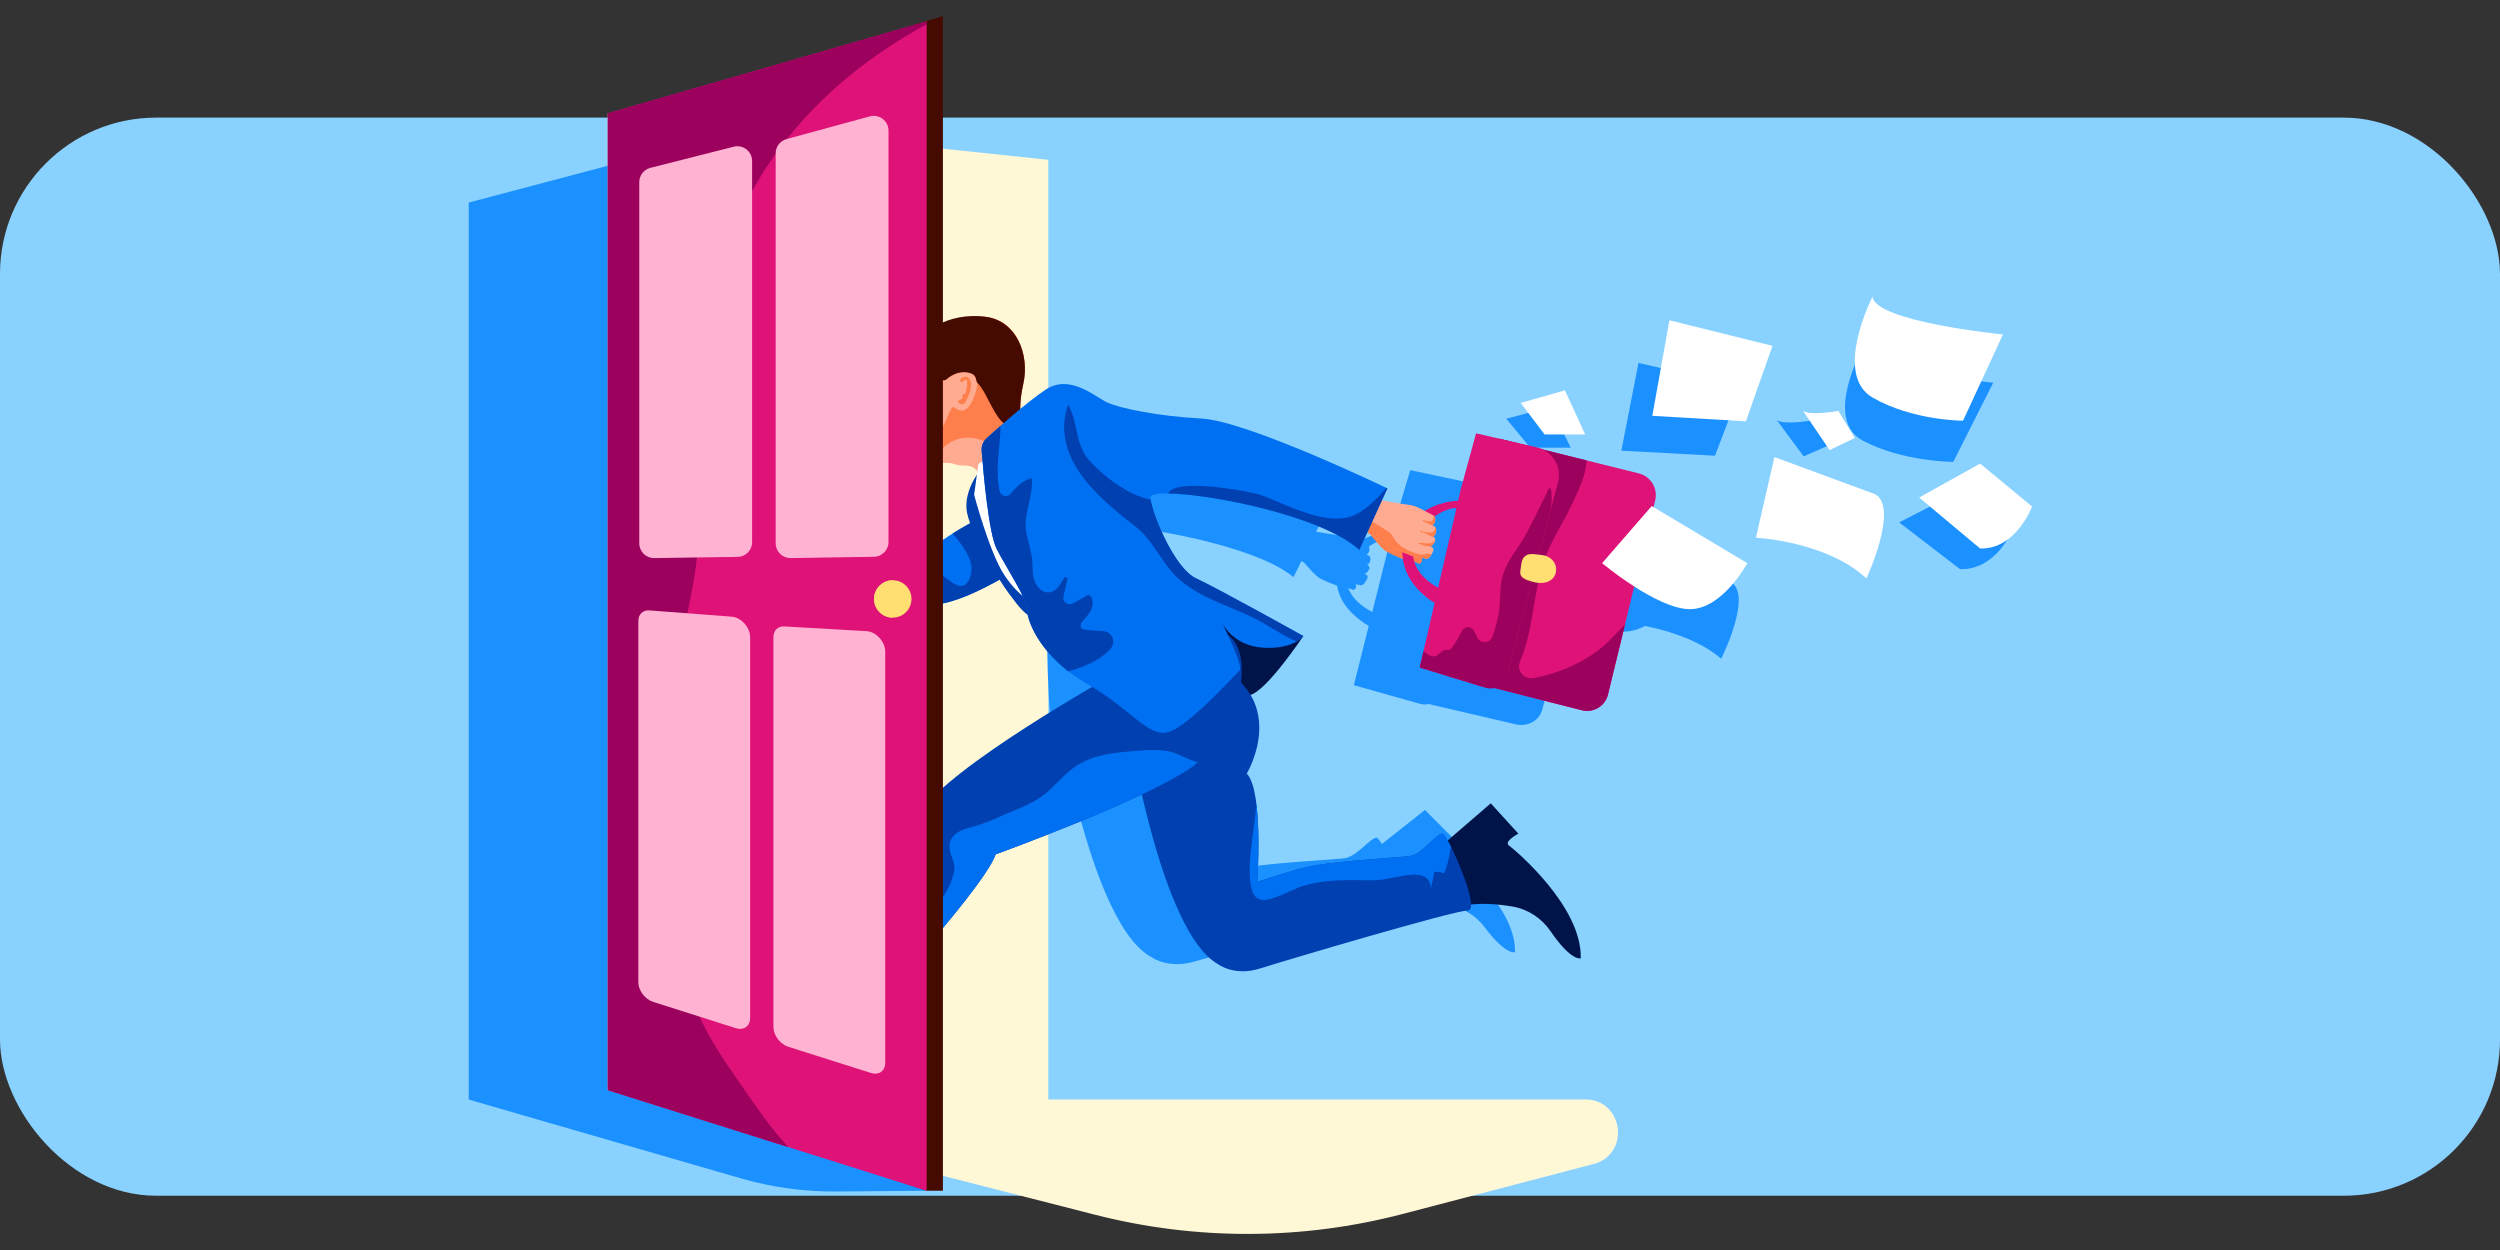 <svg width="128" height="64" viewBox="0 0 128 64" fill="none" xmlns="http://www.w3.org/2000/svg">
<rect x="0" y="0" width="128" height="64" fill="#333333" stroke="none"/>
<rect y="6.022" width="128" height="55.2" rx="8" fill="#89D1FF"/>
<path d="M42.648 19.64C42.729 17.163 42.858 14.69 43.034 12.218L41.16 12.036V5.8L39.268 6.329L24 10.372V56.298L37.922 60.329C39.518 60.791 41.173 61.019 42.835 61.005L47.447 60.966C47.447 60.966 40.274 57.798 40.257 57.292C40.241 56.815 40.309 56.336 40.482 55.889C40.667 55.413 40.966 54.991 41.33 54.635C41.788 54.188 42.344 53.844 42.899 53.531C43.482 53.201 44.092 52.917 44.719 52.677C45.316 52.449 45.931 52.261 46.553 52.111V51.332C45.825 50.165 45.266 48.877 44.786 47.626C43.843 45.165 43.075 42.599 42.738 39.982C42.312 36.682 42.421 33.345 42.49 30.028C42.503 29.411 42.512 28.795 42.52 28.179C42.538 26.485 42.547 24.793 42.573 23.1C42.588 21.947 42.609 20.794 42.647 19.64L42.648 19.64Z" fill="#1B90FF"/>
<path d="M95.377 22.56C97.423 23.648 100.008 23.648 100.008 23.648L102.054 19.593C102.054 19.593 95.484 18.999 95.376 17.812C95.376 17.812 93.33 21.472 95.376 22.56H95.377Z" fill="#1B90FF"/>
<path d="M89.166 19.785L83.89 18.582L83.014 23.074L87.807 23.332L89.166 19.785Z" fill="#1B90FF"/>
<path d="M88.567 29.764L83.413 28.019L82.466 31.809C82.466 31.809 86.072 31.976 88.125 33.725C88.125 33.725 89.806 30.394 88.567 29.764H88.567Z" fill="#1B90FF"/>
<path d="M80.424 22.921L79.385 20.844L77.123 21.437L78.346 22.921H80.424Z" fill="#1B90FF"/>
<path d="M93.638 22.797L92.794 21.52C92.794 21.52 91.404 21.771 90.981 21.52L92.346 23.367L93.637 22.797L93.638 22.797Z" fill="#1B90FF"/>
<path d="M100.357 25.148L97.236 26.746L100.357 29.142C102.198 29.189 103.017 27.169 103.017 27.169L100.357 25.149V25.148Z" fill="#1B90FF"/>
<path d="M31.118 5.8L53.671 8.183V56.291H81.159C83.131 56.291 83.493 59.1 81.585 59.599L71.826 62.153C66.665 63.503 61.245 63.518 56.076 62.197L31.119 55.816V5.8H31.118Z" fill="#FFF8D6"/>
<path d="M81.291 27.54L81.375 27.225C81.525 26.662 81.151 26.094 80.538 25.955L75.636 24.835C75.539 24.792 75.436 24.757 75.325 24.733L73.399 24.325L72.205 24.071L71.417 26.724L71.288 27.239C71.088 27.247 70.285 27.303 69.581 27.72C69.394 27.63 69.215 27.535 69.009 27.48C68.826 27.432 68.638 27.418 68.45 27.395C68.067 27.333 67.702 27.274 67.384 27.223L67.664 26.66C67.664 26.66 67.648 26.653 67.62 26.641L67.617 26.64C67.614 26.639 67.613 26.638 67.611 26.637C66.959 26.351 60.407 23.494 58.157 23.379C56.579 23.298 55.228 23.105 54.318 22.906C54.23 23.619 54.145 24.333 54.065 25.047C53.872 26.802 53.717 28.561 53.645 30.324C53.573 32.116 53.609 33.904 53.702 35.693C53.727 36.187 53.758 36.681 53.789 37.174C53.846 38.027 53.902 38.88 53.935 39.734C53.955 40.207 53.969 40.68 53.973 41.155C53.974 41.276 53.978 41.397 53.985 41.517C54.363 41.362 54.736 41.206 55.092 41.051C55.789 43.843 57.12 48.058 58.984 49.024C58.984 49.024 59.818 49.623 61.166 49.227C62.513 48.831 71.083 46.505 71.784 46.505C71.904 46.505 71.953 46.399 71.95 46.224C72.657 46.154 73.425 46.221 74.059 46.318C74.859 46.441 75.563 46.867 76.021 47.481C77.092 48.917 77.565 48.755 77.565 48.755C77.646 46.306 74.171 43.635 73.888 43.45C73.606 43.264 74.373 42.893 74.373 42.893L72.959 41.468L70.753 43.214C70.667 43.073 70.593 42.971 70.541 42.924L70.54 42.923C70.534 42.918 70.529 42.913 70.523 42.909L70.521 42.908C70.516 42.904 70.511 42.901 70.507 42.899L70.505 42.898C70.5 42.896 70.496 42.894 70.491 42.893C70.483 42.891 70.474 42.891 70.464 42.891C70.314 42.898 70.049 43.152 69.748 43.409C69.692 43.457 69.634 43.506 69.576 43.552C69.384 43.706 69.185 43.842 68.996 43.906C68.955 43.92 68.914 43.931 68.874 43.937C68.747 43.957 68.474 43.98 68.112 44.006C68.1 44.007 68.088 44.008 68.076 44.009C67.901 44.022 67.707 44.035 67.5 44.05C67.451 44.054 67.402 44.057 67.352 44.061C67.272 44.067 67.189 44.073 67.106 44.079C67.052 44.083 66.998 44.086 66.943 44.091C66.896 44.095 66.848 44.098 66.8 44.101C66.667 44.111 66.532 44.122 66.396 44.132C66.355 44.135 66.313 44.139 66.271 44.142C66.204 44.147 66.137 44.152 66.069 44.158C65.918 44.171 65.766 44.184 65.615 44.197C65.501 44.208 65.388 44.218 65.277 44.229C65.212 44.235 65.148 44.242 65.084 44.248C64.889 44.268 64.699 44.289 64.517 44.311C64.505 44.313 64.493 44.314 64.481 44.316C64.424 44.322 64.368 44.33 64.313 44.337C64.305 44.337 64.297 44.339 64.288 44.34C63.873 44.394 63.51 44.456 63.244 44.526C63.089 44.567 62.939 44.607 62.795 44.645C62.665 44.681 62.54 44.715 62.42 44.748C62.335 44.772 62.253 44.794 62.173 44.817C62.147 44.824 62.121 44.832 62.095 44.839C62.065 44.847 62.035 44.856 62.006 44.864C61.384 45.042 61.005 45.161 61.005 45.161V45.158C61.005 45.158 61.005 45.155 61.005 45.151C61.005 45.149 61.005 45.147 61.005 45.144C61.005 45.141 61.005 45.138 61.005 45.135C61.03 44.775 61.286 40.827 60.464 40.072C60.464 40.072 61.766 38.079 60.659 36.371C61.536 36.118 63.358 33.604 63.358 33.604C63.358 33.604 63.012 33.427 62.49 33.162C62.432 33.133 62.372 33.102 62.31 33.07C62.279 33.055 62.247 33.039 62.215 33.022C62.151 32.99 62.086 32.956 62.018 32.923C61.984 32.906 61.95 32.888 61.916 32.871C60.538 32.173 58.567 31.188 57.864 30.892C57.861 30.89 57.858 30.888 57.854 30.887C57.823 30.874 57.792 30.859 57.761 30.842C57.748 30.835 57.736 30.827 57.723 30.82C57.701 30.807 57.679 30.795 57.658 30.781C57.643 30.772 57.629 30.761 57.615 30.751C57.595 30.736 57.575 30.723 57.554 30.708C57.539 30.697 57.524 30.685 57.509 30.673C57.49 30.658 57.47 30.642 57.451 30.626C57.436 30.614 57.42 30.599 57.405 30.586C57.386 30.569 57.367 30.552 57.348 30.534C57.333 30.52 57.318 30.505 57.303 30.49C57.285 30.471 57.266 30.453 57.247 30.434C57.232 30.418 57.217 30.402 57.202 30.386C57.183 30.366 57.165 30.346 57.147 30.325C57.132 30.309 57.117 30.291 57.102 30.273C57.084 30.253 57.065 30.232 57.047 30.209C57.032 30.191 57.018 30.173 57.003 30.154C56.985 30.132 56.967 30.109 56.949 30.087C56.934 30.068 56.92 30.049 56.905 30.03C56.887 30.007 56.87 29.983 56.853 29.96C56.839 29.94 56.825 29.92 56.809 29.9C56.792 29.876 56.775 29.851 56.758 29.826C56.744 29.805 56.729 29.785 56.715 29.764C56.699 29.739 56.681 29.715 56.665 29.689C56.651 29.667 56.636 29.646 56.623 29.625C56.606 29.599 56.591 29.574 56.574 29.548C56.56 29.526 56.547 29.504 56.533 29.482C56.517 29.456 56.502 29.431 56.487 29.405C56.473 29.382 56.459 29.359 56.445 29.336C56.43 29.311 56.416 29.286 56.402 29.261C56.388 29.236 56.374 29.213 56.361 29.189C56.347 29.164 56.334 29.14 56.32 29.115C56.307 29.09 56.292 29.065 56.279 29.04C56.266 29.017 56.254 28.994 56.242 28.97C56.227 28.944 56.214 28.917 56.2 28.89C56.189 28.869 56.178 28.847 56.167 28.825C56.153 28.797 56.139 28.769 56.125 28.741C56.115 28.722 56.106 28.703 56.097 28.684C56.082 28.653 56.067 28.623 56.053 28.593C56.045 28.578 56.038 28.563 56.032 28.548C56.016 28.514 56 28.481 55.985 28.447C55.98 28.438 55.976 28.429 55.973 28.42C55.743 27.913 55.585 27.454 55.539 27.185C55.534 27.151 55.529 27.119 55.527 27.091C55.516 26.953 55.86 26.891 56.433 26.897C57.023 26.904 57.856 26.982 58.797 27.124C58.801 27.124 58.805 27.125 58.809 27.125C58.86 27.133 58.912 27.141 58.964 27.149C58.972 27.151 58.979 27.151 58.987 27.153C59.148 27.178 59.311 27.205 59.477 27.234C59.48 27.234 59.485 27.235 59.489 27.236C59.534 27.244 59.579 27.252 59.624 27.26C59.645 27.264 59.666 27.267 59.687 27.271C59.729 27.279 59.771 27.286 59.813 27.294C59.837 27.299 59.861 27.303 59.886 27.308C59.927 27.316 59.968 27.324 60.01 27.331C60.034 27.336 60.058 27.341 60.083 27.346C60.153 27.359 60.222 27.372 60.293 27.387C60.326 27.393 60.358 27.399 60.391 27.406C60.425 27.413 60.461 27.42 60.495 27.428C60.529 27.435 60.564 27.442 60.598 27.449C60.631 27.456 60.665 27.463 60.699 27.47C60.737 27.478 60.775 27.486 60.813 27.495C60.843 27.501 60.873 27.507 60.904 27.514C60.969 27.528 61.035 27.543 61.1 27.558C61.121 27.562 61.14 27.567 61.16 27.571C61.21 27.582 61.26 27.593 61.309 27.605C61.336 27.611 61.363 27.618 61.389 27.624C61.434 27.635 61.478 27.645 61.523 27.656C61.548 27.662 61.575 27.669 61.6 27.675C61.65 27.687 61.698 27.699 61.748 27.712C61.768 27.717 61.788 27.722 61.808 27.727C61.877 27.744 61.946 27.762 62.015 27.78C62.026 27.783 62.038 27.786 62.05 27.789C62.107 27.804 62.165 27.82 62.222 27.835C62.243 27.841 62.264 27.846 62.286 27.852C62.335 27.865 62.385 27.879 62.433 27.892C62.454 27.898 62.475 27.904 62.496 27.91C62.552 27.925 62.606 27.941 62.661 27.957C62.675 27.961 62.687 27.964 62.701 27.968C62.77 27.988 62.839 28.009 62.907 28.029C62.916 28.032 62.925 28.034 62.934 28.037C62.991 28.054 63.049 28.072 63.107 28.09C63.126 28.096 63.144 28.101 63.162 28.107C63.212 28.123 63.262 28.139 63.311 28.155C63.329 28.161 63.347 28.167 63.365 28.172C63.422 28.191 63.478 28.209 63.534 28.228C63.542 28.231 63.55 28.233 63.559 28.236C63.624 28.259 63.69 28.281 63.755 28.304C63.765 28.308 63.775 28.311 63.786 28.314C63.839 28.333 63.891 28.352 63.944 28.37C63.961 28.376 63.978 28.383 63.995 28.389C64.042 28.406 64.088 28.424 64.134 28.441C64.15 28.447 64.167 28.454 64.183 28.46C64.238 28.481 64.292 28.502 64.345 28.523C64.351 28.525 64.357 28.527 64.363 28.529C64.424 28.553 64.483 28.578 64.542 28.602C64.554 28.606 64.566 28.612 64.577 28.616C64.623 28.636 64.668 28.655 64.714 28.675C64.73 28.682 64.747 28.689 64.763 28.696C64.804 28.714 64.845 28.733 64.885 28.752C64.9 28.759 64.915 28.765 64.93 28.772C64.981 28.795 65.03 28.819 65.079 28.842C65.083 28.843 65.086 28.845 65.09 28.847C65.143 28.872 65.195 28.899 65.246 28.925C65.258 28.931 65.269 28.937 65.281 28.943C65.319 28.962 65.358 28.983 65.395 29.003C65.41 29.011 65.425 29.019 65.44 29.027C65.475 29.046 65.51 29.065 65.543 29.084C65.557 29.092 65.57 29.099 65.583 29.107C65.628 29.133 65.671 29.159 65.714 29.185L65.717 29.187C65.761 29.214 65.804 29.242 65.846 29.27C65.857 29.277 65.868 29.285 65.879 29.292C65.909 29.312 65.939 29.332 65.968 29.353C65.981 29.362 65.994 29.371 66.006 29.38C66.034 29.4 66.062 29.42 66.088 29.44C66.099 29.449 66.11 29.457 66.12 29.464C66.156 29.493 66.192 29.52 66.226 29.55L66.636 28.724C66.64 28.727 66.645 28.73 66.65 28.732V28.738C66.65 28.738 66.7 28.767 66.77 28.807C66.956 29.025 67.396 29.524 67.613 29.632C67.801 29.726 68.166 29.887 68.464 29.986C68.562 30.673 68.982 31.185 69.357 31.516C69.732 31.862 70.079 32.045 70.079 32.045L69.464 34.497L69.317 35.081L71.148 35.597L72.487 35.974L72.699 36.034C72.851 36.076 73.004 36.078 73.147 36.046L77.622 37.089C77.835 37.138 78.048 37.126 78.241 37.066C78.417 37.011 78.576 36.917 78.702 36.791C78.706 36.787 78.709 36.784 78.713 36.78C78.827 36.661 78.913 36.516 78.957 36.351L80.301 31.275C81.209 31.809 82.317 32.338 83.147 32.338C84.828 32.338 86.088 30.176 86.088 30.176L81.289 27.543L81.291 27.54ZM70.26 31.33C70.078 31.24 69.271 30.811 69.037 30.108C69.186 30.154 69.292 30.22 69.318 30.204C69.346 30.186 69.512 30.063 69.4 29.912C69.478 29.925 69.546 29.937 69.592 29.948C69.612 29.953 69.628 29.957 69.639 29.961C69.737 29.996 69.83 29.9 69.879 29.835C69.891 29.819 69.901 29.805 69.905 29.793C69.935 29.751 69.965 29.703 69.995 29.649C70.114 29.422 69.845 29.388 69.845 29.388C69.845 29.388 69.862 29.386 69.889 29.374H69.89C69.897 29.371 69.904 29.368 69.911 29.364L69.914 29.362C69.921 29.359 69.927 29.355 69.935 29.35C69.937 29.349 69.938 29.348 69.941 29.347C69.949 29.341 69.957 29.335 69.965 29.328C69.967 29.326 69.97 29.324 69.97 29.324C69.977 29.318 69.984 29.311 69.992 29.304C69.994 29.302 69.997 29.299 69.999 29.297C70.008 29.288 70.017 29.278 70.026 29.267L70.029 29.262C70.037 29.252 70.046 29.241 70.053 29.229C70.055 29.225 70.058 29.222 70.061 29.218C70.07 29.204 70.079 29.189 70.087 29.174C70.096 29.158 70.102 29.143 70.106 29.129L70.108 29.124C70.133 29.034 70.083 28.971 70.032 28.932C70.016 28.92 70.001 28.911 69.987 28.903L69.984 28.902C69.978 28.899 69.972 28.896 69.968 28.893C69.98 28.898 69.998 28.902 70.019 28.898C70.024 28.898 70.028 28.896 70.032 28.895C70.075 28.882 70.125 28.836 70.156 28.703V28.7C70.16 28.684 70.162 28.67 70.164 28.656C70.164 28.65 70.164 28.645 70.165 28.639C70.165 28.63 70.166 28.622 70.165 28.614C70.165 28.607 70.164 28.602 70.164 28.596C70.164 28.59 70.163 28.583 70.162 28.577C70.16 28.57 70.159 28.564 70.157 28.558C70.156 28.554 70.155 28.549 70.153 28.545C70.151 28.538 70.148 28.532 70.145 28.526C70.144 28.523 70.143 28.52 70.141 28.517C70.138 28.51 70.134 28.504 70.129 28.498L70.126 28.493C70.121 28.487 70.116 28.481 70.111 28.475L70.109 28.473C70.05 28.413 69.966 28.403 69.966 28.403C70.12 28.294 70.134 28.133 70.103 28.032C70.1 28.023 70.098 28.015 70.094 28.007L70.092 28.003C70.089 27.997 70.087 27.991 70.084 27.985C70.084 27.985 70.081 27.982 70.081 27.98C70.538 27.676 70.996 27.563 71.199 27.59L70.261 31.331L70.26 31.33Z" fill="#1B90FF"/>
<path d="M70.057 27.233C70.057 27.233 70.707 28.092 70.987 28.243C71.266 28.395 71.937 28.709 72.194 28.721C72.451 28.732 72.652 28.894 72.69 28.867C72.727 28.841 73.01 28.613 72.553 28.378C72.096 28.143 70.057 27.233 70.057 27.233Z" fill="#FF7F4C"/>
<path d="M40.835 50.327C40.835 50.327 39.153 51.259 38.473 50.327C37.794 49.395 35.868 47.318 35.868 47.922C35.868 48.526 36.358 51.698 37.907 52.566C39.455 53.435 39.722 53.435 39.437 53.888C39.153 54.341 39.177 54.228 39.177 54.228L40.947 55.828L43.007 53.489C43.007 53.489 43.116 53.368 42.91 52.689C42.704 52.01 40.835 50.328 40.835 50.328V50.327Z" fill="#00144A"/>
<path d="M43.136 26.515L42.064 29.077C42.064 29.077 45.892 30.414 47.334 30.888C48.778 31.363 52.477 28.891 52.477 28.891L50.923 26.149C50.923 26.149 48.632 27.213 47.641 28.154L43.136 26.514V26.515Z" fill="#0070F2"/>
<path d="M50.922 26.15C50.922 26.15 49.788 26.677 48.769 27.318C49.043 27.629 49.304 27.957 49.501 28.322C49.6 28.505 49.683 28.701 49.723 28.908C49.761 29.105 49.75 29.298 49.689 29.489C49.63 29.67 49.539 29.89 49.352 29.971C49.211 30.034 49.053 29.989 48.921 29.924C48.569 29.753 48.303 29.447 47.954 29.269C47.939 29.308 47.923 29.345 47.902 29.382C47.829 29.517 47.717 29.625 47.575 29.684C47.431 29.744 47.271 29.753 47.117 29.74C46.78 29.712 46.459 29.589 46.141 29.482C45.656 29.317 45.17 29.157 44.679 29.012C44.19 28.869 43.695 28.744 43.192 28.656C42.892 28.603 42.59 28.567 42.287 28.543L42.063 29.078C42.063 29.078 45.891 30.415 47.334 30.889C48.777 31.364 52.476 28.892 52.476 28.892L50.922 26.15Z" fill="#0040B0"/>
<path d="M73.823 43.289L76.327 41.131L77.741 42.683C77.741 42.683 76.973 43.087 77.256 43.289C77.539 43.492 81.014 46.4 80.933 49.067C80.933 49.067 80.46 49.244 79.389 47.679C78.931 47.01 78.227 46.546 77.427 46.412C76.632 46.28 75.625 46.196 74.791 46.4L73.822 46.682L73.256 43.655L73.822 43.288L73.823 43.289Z" fill="#00144A"/>
<path d="M66.729 32.565C66.729 32.565 64.845 35.399 63.986 35.592C63.127 35.786 62.562 35.19 62.562 35.19V31.88L66.729 32.566V32.565Z" fill="#00144A"/>
<path d="M57.905 37.908C57.905 37.908 59.51 47.755 62.354 49.36C62.354 49.36 63.188 50.012 64.535 49.581C65.882 49.149 74.452 46.616 75.153 46.616C75.853 46.616 74.129 42.735 73.859 42.681C73.589 42.627 72.835 43.715 72.242 43.818C71.65 43.92 67.934 44.082 66.612 44.46C65.289 44.837 64.373 45.151 64.373 45.151C64.373 45.151 64.697 40.471 63.834 39.609C63.834 39.609 66.26 35.567 61.678 33.788C57.096 32.01 57.904 37.909 57.904 37.909L57.905 37.908Z" fill="#0040B0"/>
<path d="M64.324 41.131C64.288 41.728 64.2 42.321 64.121 42.913C64.031 43.594 63.952 44.285 63.999 44.973C64.014 45.191 64.04 45.413 64.114 45.621C64.162 45.756 64.234 45.89 64.352 45.977C64.582 46.146 64.899 46.073 65.149 45.995C65.557 45.867 65.944 45.676 66.334 45.506C66.466 45.449 66.598 45.396 66.736 45.355C66.922 45.3 67.11 45.253 67.3 45.216C67.654 45.145 68.012 45.105 68.372 45.084C68.737 45.062 69.105 45.061 69.471 45.063C69.801 45.065 70.133 45.084 70.462 45.065C70.893 45.041 71.316 44.931 71.74 44.857C71.94 44.822 72.141 44.792 72.344 44.784C72.511 44.778 72.686 44.787 72.844 44.846C72.98 44.897 73.094 44.988 73.165 45.115C73.229 45.232 73.254 45.365 73.261 45.5C73.301 45.214 73.414 44.937 73.417 44.647C73.417 44.642 73.421 44.639 73.425 44.639C73.545 44.639 73.667 44.639 73.784 44.667C73.811 44.674 73.838 44.681 73.864 44.691C73.897 44.703 73.924 44.729 73.949 44.693C73.981 44.647 73.996 44.575 74.014 44.523C74.097 44.289 74.159 44.048 74.208 43.806C74.239 43.653 74.264 43.498 74.287 43.344C74.093 42.959 73.929 42.695 73.86 42.681C73.59 42.627 72.836 43.715 72.243 43.818C71.65 43.92 67.935 44.082 66.613 44.46C65.29 44.837 64.374 45.151 64.374 45.151C64.374 45.151 64.536 42.807 64.325 41.131H64.324Z" fill="#0070F2"/>
<path d="M56.991 34.553C56.991 34.553 48.496 39.294 47.11 41.628C45.724 43.962 43.974 47.682 43.026 47.974C42.078 48.265 40.984 49.214 39.452 48.849C39.452 48.849 41.349 53.516 42.953 53.516C42.953 53.516 50.324 45.639 50.979 43.743C50.979 43.743 58.606 40.971 60.991 39.294C63.376 37.616 64.282 33.734 62.984 32.605C61.684 31.475 56.992 34.553 56.992 34.553L56.991 34.553Z" fill="#0040B0"/>
<path d="M60.566 38.737C60.306 38.625 60.065 38.518 59.997 38.502C59.373 38.352 58.718 38.4 58.084 38.451C57.093 38.531 56.061 38.627 55.214 39.147C54.668 39.481 54.238 39.969 53.776 40.413C53.009 41.149 52.143 41.382 51.2 41.809C50.751 42.013 50.308 42.194 49.831 42.32C49.434 42.424 48.989 42.544 48.739 42.9C48.508 43.228 48.639 43.63 48.762 43.97C48.811 44.104 48.86 44.243 48.868 44.387C48.875 44.519 48.842 44.657 48.811 44.784C48.653 45.427 48.242 46.012 47.859 46.54C47.454 47.099 47.01 47.626 46.586 48.17C46.352 48.469 46.134 48.777 45.875 49.057C45.627 49.327 45.356 49.576 45.064 49.797C43.981 50.614 42.632 50.961 41.289 50.755C40.922 50.698 40.564 50.605 40.217 50.482C40.917 51.828 41.988 53.517 42.953 53.517C42.953 53.517 50.324 45.639 50.978 43.743C50.978 43.743 58.606 40.972 60.991 39.294C61.116 39.206 61.236 39.111 61.352 39.013C61.306 39.051 60.919 38.89 60.566 38.737H60.566Z" fill="#0070F2"/>
<path d="M74.706 25.635C74.706 25.635 72.368 25.64 71.889 27.671C71.411 29.703 73.355 30.777 73.355 30.777L73.594 30.123C73.594 30.123 71.936 29.27 72.433 27.828C72.93 26.386 74.297 25.926 74.613 26.029L74.706 25.635Z" fill="#DF1278"/>
<path d="M72.433 27.828C72.589 27.375 72.831 27.019 73.099 26.747C73.073 26.705 73.046 26.663 73.02 26.621C72.946 26.503 72.873 26.384 72.801 26.265C72.397 26.567 72.045 27.012 71.889 27.672C71.411 29.704 73.451 30.872 73.451 30.872L73.669 30.113C73.669 30.113 71.935 29.27 72.433 27.828Z" fill="#DF1278"/>
<path d="M73.009 28.603C72.911 28.565 72.383 28.491 72.228 28.436C72.074 28.38 71.76 28.244 71.709 28.212C71.658 28.18 71.41 28.07 71.251 28.009C71.155 27.974 71.047 27.908 70.965 27.851C70.945 27.841 70.926 27.83 70.905 27.818C70.232 27.415 69.326 26.808 69.326 26.808L69.536 25.662L69.68 25.431C69.68 25.431 70.675 25.605 71.819 25.806C72.007 25.831 72.195 25.846 72.378 25.899C72.593 25.961 72.78 26.072 72.977 26.174C73.123 26.25 73.27 26.325 73.414 26.403C73.489 26.444 73.558 26.734 73.336 26.905C73.336 26.905 73.59 26.937 73.526 27.231C73.477 27.462 73.379 27.453 73.338 27.438C73.393 27.466 73.549 27.564 73.459 27.744C73.35 27.959 73.215 27.977 73.215 27.977C73.215 27.977 73.484 28.014 73.364 28.261C73.245 28.508 73.107 28.64 73.009 28.601V28.603Z" fill="#FFAB92"/>
<path d="M73.319 26.892C73.289 26.885 73.26 26.875 73.231 26.864C73.2 26.851 73.171 26.834 73.141 26.816C73.112 26.799 73.084 26.782 73.054 26.768C73.025 26.753 72.995 26.742 72.965 26.73C72.936 26.717 72.907 26.704 72.881 26.685C72.87 26.678 72.859 26.669 72.851 26.659C72.845 26.652 72.84 26.642 72.843 26.633C72.846 26.622 72.858 26.616 72.868 26.614C72.878 26.612 72.889 26.613 72.899 26.616C72.922 26.621 72.943 26.633 72.963 26.643C72.981 26.653 72.999 26.662 73.019 26.668C73.043 26.675 73.066 26.68 73.089 26.684C73.141 26.693 73.195 26.699 73.248 26.69C73.27 26.686 73.292 26.679 73.311 26.666C73.332 26.652 73.35 26.633 73.365 26.61C73.393 26.568 73.405 26.515 73.4 26.463C73.397 26.435 73.389 26.407 73.376 26.382C73.394 26.392 73.407 26.399 73.415 26.403C73.488 26.443 73.556 26.723 73.347 26.896C73.338 26.894 73.329 26.894 73.32 26.891L73.319 26.892Z" fill="#FF7F4C"/>
<path d="M73.427 27.504C73.404 27.501 73.382 27.496 73.359 27.49C73.321 27.478 73.284 27.463 73.248 27.445C73.176 27.41 73.109 27.367 73.038 27.329C73.002 27.311 72.966 27.293 72.927 27.281C72.909 27.274 72.889 27.268 72.869 27.263C72.853 27.26 72.838 27.258 72.823 27.258C72.806 27.258 72.79 27.259 72.774 27.258C72.76 27.258 72.745 27.256 72.734 27.248C72.73 27.244 72.725 27.239 72.725 27.232C72.723 27.223 72.725 27.213 72.725 27.204C72.725 27.194 72.723 27.186 72.719 27.177C72.716 27.168 72.71 27.16 72.707 27.151C72.71 27.149 72.713 27.148 72.718 27.148C72.73 27.148 72.742 27.155 72.751 27.161C72.764 27.17 72.775 27.179 72.787 27.188C72.798 27.195 72.808 27.203 72.82 27.209C72.827 27.213 72.835 27.215 72.844 27.217C72.855 27.22 72.867 27.222 72.878 27.225C72.924 27.235 72.972 27.24 73.02 27.244C73.041 27.245 73.062 27.245 73.083 27.248C73.101 27.251 73.119 27.254 73.136 27.258C73.169 27.266 73.204 27.274 73.238 27.276C73.273 27.278 73.308 27.273 73.34 27.258C73.37 27.243 73.398 27.22 73.421 27.194C73.442 27.17 73.459 27.141 73.469 27.11C73.479 27.081 73.483 27.048 73.478 27.018C73.475 26.998 73.469 26.98 73.461 26.963C73.514 27.009 73.558 27.089 73.527 27.232C73.477 27.463 73.379 27.454 73.339 27.439C73.36 27.45 73.397 27.471 73.428 27.504H73.427Z" fill="#FF7F4C"/>
<path d="M73.139 27.967C73.103 27.964 73.066 27.959 73.03 27.952C72.994 27.946 72.959 27.937 72.924 27.926C72.855 27.906 72.787 27.881 72.718 27.857C72.708 27.854 72.699 27.851 72.688 27.849C72.677 27.847 72.666 27.845 72.655 27.842C72.644 27.84 72.633 27.837 72.623 27.832C72.616 27.828 72.611 27.822 72.611 27.814C72.612 27.805 72.622 27.8 72.629 27.797C72.64 27.794 72.651 27.793 72.662 27.793C72.673 27.793 72.683 27.793 72.694 27.794C72.713 27.794 72.733 27.796 72.752 27.797C72.83 27.803 72.908 27.811 72.986 27.82C73.019 27.824 73.053 27.825 73.086 27.826C73.12 27.826 73.154 27.826 73.187 27.822C73.22 27.818 73.253 27.811 73.285 27.801C73.3 27.796 73.316 27.789 73.33 27.782C73.346 27.773 73.36 27.763 73.374 27.752C73.414 27.722 73.45 27.684 73.485 27.648C73.484 27.677 73.476 27.71 73.458 27.746C73.378 27.904 73.284 27.956 73.24 27.973C73.206 27.973 73.172 27.97 73.139 27.968L73.139 27.967Z" fill="#FF7F4C"/>
<path d="M71.091 27.223C71.146 27.258 71.195 27.301 71.234 27.355C71.297 27.441 71.348 27.537 71.408 27.627C71.437 27.671 71.468 27.714 71.504 27.753C71.541 27.793 71.578 27.83 71.618 27.867C71.696 27.939 71.781 28.003 71.871 28.059C72.019 28.15 72.177 28.223 72.341 28.281C72.419 28.308 72.499 28.328 72.578 28.354C72.656 28.38 72.744 28.407 72.831 28.4C72.898 28.394 72.962 28.368 73.029 28.356C73.095 28.345 73.163 28.347 73.229 28.364C73.299 28.383 73.283 28.415 73.248 28.465C73.199 28.535 73.106 28.64 73.008 28.602C72.91 28.564 72.382 28.49 72.228 28.435C72.073 28.38 71.759 28.243 71.708 28.211C71.656 28.179 71.409 28.069 71.25 28.009C71.09 27.948 70.559 27.606 70.497 27.567C70.411 27.513 70.02 27.269 70.02 27.269L70.126 26.668C70.232 26.655 71.005 27.166 71.091 27.222V27.223Z" fill="#FF7F4C"/>
<path d="M52.39 21.797C52.39 21.797 52.046 21.203 52.39 19.665C52.734 18.127 52.03 16.419 50.509 16.227C48.988 16.036 47.457 17.009 47.225 18.037C47.225 18.037 46.547 18.607 46.41 19.621C46.386 19.794 46.822 19.916 46.792 20.137C46.763 20.357 46.246 21.261 46.369 21.4C46.492 21.539 46.699 21.485 46.822 21.637C46.944 21.79 46.833 21.954 46.901 22.038C46.969 22.121 46.858 22.258 46.941 22.272C47.023 22.286 46.685 23.234 46.875 23.607C47.064 23.98 48.335 23.55 48.856 23.761C49.378 23.971 49.945 23.538 50.232 24.598C50.519 25.657 52.476 22.233 52.476 22.233L52.391 21.797H52.39Z" fill="#FFAB92"/>
<path d="M46.62 21.318C46.678 21.304 46.738 21.3 46.796 21.308C46.851 21.316 46.903 21.332 46.955 21.352C46.977 21.361 46.999 21.369 47.022 21.375C47.042 21.381 47.065 21.386 47.084 21.378C47.121 21.363 47.106 21.319 47.093 21.292C47.074 21.258 47.047 21.228 47.022 21.198C46.989 21.16 46.952 21.126 46.911 21.097C46.862 21.061 46.809 21.033 46.753 21.011C46.694 20.987 46.633 20.969 46.571 20.96C46.533 20.955 46.496 20.955 46.458 20.958C46.376 21.163 46.323 21.338 46.368 21.396C46.395 21.396 46.421 21.39 46.445 21.381C46.503 21.357 46.56 21.331 46.621 21.317L46.62 21.318Z" fill="#C35500"/>
<path d="M49.711 19.84C49.682 20.07 49.577 20.286 49.479 20.498C49.441 20.58 49.393 20.673 49.305 20.695C49.253 20.708 49.197 20.692 49.149 20.671C49.104 20.651 49.055 20.616 49.056 20.567C49.06 20.482 49.188 20.46 49.244 20.421C49.269 20.403 49.282 20.378 49.288 20.347C49.289 20.337 49.292 20.326 49.292 20.316C49.292 20.312 49.29 20.309 49.287 20.306C49.248 20.262 49.253 20.221 49.313 20.194C49.343 20.179 49.379 20.172 49.404 20.149C49.424 20.131 49.436 20.104 49.445 20.077C49.506 19.902 49.529 19.713 49.512 19.528C49.508 19.491 49.497 19.447 49.461 19.438C49.444 19.434 49.425 19.441 49.409 19.45C49.352 19.484 49.316 19.56 49.249 19.565C49.215 19.567 49.179 19.546 49.164 19.515C49.128 19.435 49.226 19.36 49.286 19.327C49.362 19.285 49.457 19.27 49.538 19.308C49.642 19.358 49.693 19.48 49.71 19.595C49.722 19.678 49.721 19.76 49.711 19.84H49.711Z" fill="#FF7F4C"/>
<path d="M46.852 22.031C46.997 22.144 46.79 22.147 46.941 22.273C46.957 22.288 46.955 22.343 46.937 22.444C47.004 22.406 47.062 22.353 47.115 22.298C47.242 22.168 47.348 22.017 47.49 21.902C47.47 21.902 47.448 21.905 47.425 21.912C47.305 21.947 47.182 21.866 47.149 21.745C47.136 21.694 47.123 21.646 47.117 21.611C47.106 21.553 47.088 21.498 47.057 21.448C47.033 21.409 47.001 21.376 46.965 21.349C46.892 21.298 46.802 21.276 46.714 21.274C46.618 21.271 46.521 21.289 46.43 21.317C46.404 21.326 46.379 21.337 46.353 21.346C46.355 21.369 46.359 21.389 46.37 21.401C46.493 21.54 46.7 21.486 46.822 21.639C46.945 21.791 46.768 21.965 46.853 22.031H46.852Z" fill="#FF7F4C"/>
<path d="M46.713 19.957C46.726 19.956 46.738 19.955 46.749 19.953C46.827 19.942 46.901 19.917 46.978 19.899C47.004 19.893 47.029 19.89 47.056 19.89C47.087 19.89 47.118 19.893 47.148 19.896C47.226 19.901 47.305 19.907 47.383 19.9C47.43 19.896 47.507 19.887 47.528 19.834C47.501 19.813 47.471 19.796 47.444 19.776C47.419 19.758 47.387 19.738 47.382 19.705C47.376 19.673 47.397 19.648 47.423 19.632C47.438 19.622 47.453 19.614 47.469 19.606C47.487 19.597 47.505 19.588 47.523 19.579C47.618 19.533 47.716 19.492 47.812 19.444C47.859 19.42 47.905 19.394 47.949 19.366C47.991 19.339 48.032 19.311 48.074 19.284C48.155 19.232 48.242 19.185 48.339 19.176C48.341 19.176 48.345 19.177 48.346 19.179C48.355 19.197 48.375 19.202 48.393 19.204C48.442 19.21 48.494 19.197 48.541 19.184C48.549 19.182 48.556 19.178 48.564 19.176C48.596 19.098 48.621 19.017 48.63 18.933C48.639 18.845 48.627 18.747 48.555 18.688C48.489 18.634 48.389 18.683 48.327 18.72C48.241 18.772 48.505 18.444 48.402 18.469C48.296 18.495 48.262 18.16 48.154 18.155C48.033 18.149 47.615 18.006 47.498 17.978C47.468 17.97 46.658 18.812 46.644 18.841C46.489 19.16 46.46 19.416 46.445 19.428C46.431 19.491 46.42 19.556 46.411 19.623C46.395 19.742 46.598 19.838 46.715 19.958L46.713 19.957Z" fill="#FF7F4C"/>
<path d="M48.233 22.977C48.392 22.826 48.568 22.691 48.764 22.591C49.19 22.376 49.694 22.354 50.146 22.498C50.374 22.571 50.583 22.69 50.78 22.824C50.862 22.88 50.935 22.939 51.007 23.005C51.09 23.081 51.178 23.158 51.284 23.199C51.475 23.271 51.67 23.187 51.825 23.073C51.966 22.969 52.086 22.838 52.197 22.702C52.367 22.426 52.476 22.235 52.476 22.235L52.391 21.799C52.391 21.799 52.047 21.205 52.391 19.667C52.734 18.129 52.031 16.421 50.51 16.229C48.988 16.038 47.458 17.011 47.225 18.039C47.218 18.069 47.211 18.096 47.203 18.123C47.262 18.143 47.322 18.161 47.383 18.174C47.489 18.198 47.598 18.215 47.703 18.248C47.906 18.31 48.063 18.448 48.106 18.663C48.157 18.918 48.141 19.052 48.102 19.196C48.046 19.407 48.299 19.562 48.464 19.419C48.466 19.416 48.468 19.415 48.471 19.413C48.838 19.094 49.78 18.773 49.992 19.438C50.054 19.631 50.023 19.843 49.968 20.04C49.911 20.246 49.829 20.446 49.725 20.633C49.654 20.761 49.567 20.887 49.441 20.963C49.224 21.094 49.005 20.98 48.826 20.845C48.742 20.782 48.624 21.068 48.524 21.316C48.315 21.837 48 22.345 47.566 22.708C47.372 22.87 47.148 23.005 46.901 23.064C46.876 23.07 46.852 23.072 46.827 23.076C46.806 23.281 46.808 23.48 46.873 23.609C46.953 23.765 47.221 23.78 47.545 23.761C47.623 23.666 47.7 23.57 47.776 23.474C47.915 23.298 48.068 23.131 48.231 22.978L48.233 22.977Z" fill="#FF7F4C"/>
<path d="M48.106 18.662C48.157 18.915 48.141 19.05 48.103 19.194C48.047 19.406 48.299 19.561 48.464 19.418L48.471 19.412C48.794 19.13 49.215 18.977 49.642 19.094C49.736 19.119 49.83 19.16 49.893 19.235C49.95 19.305 49.973 19.396 49.994 19.483C50.001 19.511 50.007 19.538 50.013 19.565C50.039 19.591 50.063 19.618 50.087 19.645C50.201 19.775 50.296 19.921 50.382 20.07C50.464 20.212 50.538 20.357 50.611 20.503C50.677 20.633 50.745 20.761 50.818 20.887C51.002 21.208 51.184 21.557 51.513 21.754C51.702 21.866 51.919 21.916 52.131 21.96C52.231 21.98 52.331 21.995 52.432 22.009L52.391 21.797C52.391 21.797 52.047 21.203 52.391 19.665C52.734 18.127 52.026 16.45 50.51 16.227C48.52 15.936 46.948 17.064 46.716 18.092C46.709 18.121 46.65 18.812 46.643 18.84C46.67 18.849 46.828 18.709 46.992 18.555C47.27 18.291 47.707 18.263 47.998 18.512C48.056 18.563 48.097 18.613 48.106 18.661V18.662Z" fill="#450B00"/>
<path d="M50.144 24.134C50.144 24.134 49.415 25.015 49.482 26.037C49.549 27.059 51.061 29.596 51.641 30.367C52.221 31.138 52.592 31.712 53.374 31.718C54.155 31.724 50.581 23.898 50.581 23.898L50.144 24.134Z" fill="#0040B0"/>
<path d="M50.09 23.766L49.875 25.333C49.875 25.333 50.665 28.308 51.428 29.453C52.192 30.598 52.922 30.889 52.922 30.889C52.922 30.889 50.512 24.328 50.64 23.766C50.767 23.204 50.09 23.766 50.09 23.766Z" fill="white"/>
<path d="M50.531 22.422C50.341 22.594 50.241 22.844 50.262 23.099C50.35 24.219 50.626 27.333 51.035 28.118C51.535 29.082 52.594 30.67 52.589 31.234C52.585 31.798 53.303 33.666 55.607 34.981C57.91 36.298 58.744 37.715 59.762 37.497C60.779 37.28 63.234 34.547 63.466 34.324C63.698 34.103 62.562 31.878 62.562 31.878C62.562 31.878 63.115 33.074 64.681 33.162C66.248 33.251 66.728 32.564 66.728 32.564C66.728 32.564 62.359 30.126 61.235 29.609C60.11 29.092 58.949 26.206 58.898 25.472C58.848 24.738 67.245 25.99 69.597 28.153L71.033 25.005C71.033 25.005 63.895 21.563 61.526 21.431C59.157 21.299 57.298 20.889 56.68 20.602C56.062 20.315 54.773 19.12 53.526 19.956C52.57 20.597 51.144 21.864 50.531 22.421V22.422Z" fill="#0070F2"/>
<path d="M57.614 25.068C57.216 24.841 56.842 24.572 56.494 24.274C56.327 24.133 56.167 23.984 56.013 23.829C55.879 23.693 55.741 23.552 55.629 23.396C55.341 22.995 55.217 22.517 55.116 22.042C55.066 21.808 55.019 21.573 54.952 21.343C54.918 21.228 54.879 21.113 54.831 21.003C54.806 20.946 54.779 20.889 54.75 20.834C54.737 20.81 54.723 20.786 54.709 20.762C54.692 20.732 54.693 20.717 54.677 20.747C54.648 20.799 54.637 20.871 54.621 20.928C54.606 20.981 54.593 21.034 54.58 21.088C54.554 21.198 54.534 21.309 54.518 21.421C54.488 21.64 54.478 21.862 54.491 22.083C54.539 22.933 54.917 23.72 55.418 24.396C55.945 25.107 56.603 25.714 57.283 26.278C57.446 26.413 57.612 26.547 57.779 26.678C57.95 26.814 58.127 26.943 58.291 27.086C58.65 27.4 58.932 27.786 59.2 28.178C59.474 28.579 59.737 28.989 60.063 29.352C60.42 29.749 60.861 30.061 61.322 30.326C62.224 30.844 63.22 31.163 64.152 31.62C64.869 31.97 65.516 32.445 66.24 32.78C66.288 32.803 66.337 32.825 66.388 32.846C66.632 32.703 66.729 32.567 66.729 32.567C66.729 32.567 62.36 30.129 61.236 29.612C60.157 29.116 59.044 26.44 58.911 25.576C58.879 25.57 58.848 25.564 58.816 25.558C58.392 25.466 57.989 25.284 57.614 25.07V25.068Z" fill="#0040B0"/>
<path d="M55.562 32.24C55.497 32.231 55.427 32.219 55.379 32.174C55.289 32.088 55.327 31.933 55.404 31.834C55.573 31.619 55.782 31.439 55.886 31.177C55.948 31.018 55.959 30.841 55.918 30.676C55.882 30.53 55.768 30.405 55.609 30.507C55.383 30.652 55.149 30.785 54.907 30.902C54.662 31.021 54.39 30.806 54.445 30.539C54.507 30.247 54.594 29.959 54.653 29.666C54.673 29.563 54.533 29.509 54.48 29.601C54.375 29.78 54.256 29.97 54.162 30.077C53.706 30.594 53.133 30.262 52.944 29.672C52.85 29.38 52.88 29.064 52.858 28.758C52.824 28.283 52.663 27.828 52.562 27.363C52.354 26.412 52.833 25.651 52.837 24.717C52.837 24.666 52.835 24.615 52.831 24.564C52.83 24.545 52.834 24.506 52.821 24.492C52.809 24.481 52.783 24.493 52.767 24.497C52.682 24.518 52.6 24.551 52.523 24.591C52.355 24.678 52.205 24.797 52.069 24.927C51.958 25.034 51.853 25.151 51.757 25.275C51.589 25.491 51.244 25.407 51.181 25.141C51.162 25.056 51.145 24.971 51.132 24.885C50.974 23.858 51.214 22.827 51.232 21.797C50.94 22.053 50.688 22.279 50.509 22.441C50.331 22.603 50.241 22.833 50.26 23.07C50.345 24.164 50.623 27.326 51.035 28.118C51.535 29.082 52.594 30.669 52.59 31.233C52.586 31.715 53.108 33.142 54.689 34.369C55.009 34.286 55.325 34.183 55.627 34.052C56.099 33.848 56.534 33.579 56.86 33.211C57.159 32.874 56.942 32.34 56.491 32.316C56.162 32.299 55.805 32.273 55.562 32.24L55.562 32.24Z" fill="#0040B0"/>
<path d="M70.123 25.856C69.893 26.05 69.645 26.244 69.369 26.367C69.139 26.47 68.891 26.525 68.64 26.543C68.077 26.585 67.511 26.458 66.977 26.292C66.404 26.113 65.853 25.878 65.301 25.646C64.967 25.506 64.635 25.351 64.282 25.269C63.985 25.199 63.685 25.143 63.384 25.093C62.984 25.026 62.582 24.97 62.178 24.93C61.782 24.891 61.383 24.867 60.984 24.879C60.68 24.889 60.35 24.91 60.068 25.036C59.952 25.088 59.857 25.165 59.804 25.265C62.029 25.291 67.725 26.434 69.597 28.155L71.032 25.007C71.032 25.007 71.014 24.998 70.979 24.981C70.717 25.295 70.436 25.593 70.123 25.857V25.856Z" fill="#0040B0"/>
<path d="M46.415 19.568C46.415 19.568 46.373 19.685 46.464 19.755C46.547 19.819 47.028 19.574 47.195 19.621C47.363 19.668 47.089 19.5 46.416 19.567L46.415 19.568Z" fill="#450B00"/>
<path d="M46.714 19.957C46.714 19.957 46.855 19.882 47.19 19.885C47.19 19.885 47.433 19.895 47.435 19.901C47.437 19.906 47.283 19.927 47.154 19.938C47.025 19.949 46.971 19.93 46.968 19.978C46.965 20.026 46.977 20.079 46.934 20.112C46.887 20.149 46.773 20.096 46.714 19.957Z" fill="#450B00"/>
<path d="M46.578 21.361C46.578 21.361 46.682 21.317 46.823 21.334C46.963 21.35 46.644 21.428 46.578 21.361Z" fill="#450B00"/>
<path d="M46.852 22.031C46.852 22.031 46.76 22.245 46.867 22.287C46.974 22.328 47.331 22.015 47.333 21.982C47.336 21.95 46.852 22.031 46.852 22.031Z" fill="#FFAB92"/>
<path d="M46.846 21.886C46.846 21.886 46.778 22.047 46.9 22.038C47.023 22.03 47.422 22.003 47.315 21.963C47.209 21.922 46.914 21.865 46.846 21.886Z" fill="#C35500"/>
<path d="M76.768 22.463L83.908 24.239C84.52 24.391 84.894 25.009 84.745 25.622L82.329 35.559C82.185 36.152 81.585 36.513 80.994 36.364L74.185 34.637L76.767 22.464L76.768 22.463Z" fill="#DF1278"/>
<path d="M83.027 32.151C82.743 32.442 82.471 32.748 82.165 33.018C81.85 33.296 81.505 33.541 81.142 33.753C80.427 34.171 79.642 34.465 78.838 34.657C78.742 34.68 78.614 34.701 78.472 34.72C77.994 34.786 77.637 34.3 77.83 33.857C77.831 33.853 77.833 33.85 77.834 33.847C78.173 33.065 78.332 32.218 78.475 31.383C78.619 30.554 78.736 29.713 78.985 28.908C79.326 27.809 80.003 26.853 80.485 25.816C80.76 25.222 81.058 24.639 81.185 23.991C81.212 23.853 81.228 23.714 81.236 23.575L76.767 22.463L74.185 34.636L76.787 35.297L80.994 36.364C81.585 36.513 82.184 36.152 82.328 35.559L83.201 31.971C83.142 32.031 83.085 32.091 83.026 32.151H83.027Z" fill="#9B015D"/>
<path d="M74.787 25.075L72.69 34.177L75.86 35.149C76.44 35.327 77.051 34.986 77.207 34.4L79.769 24.688C79.977 23.898 79.491 23.092 78.694 22.907L75.574 22.186L74.786 25.075H74.787Z" fill="#DF1278"/>
<path d="M79.417 25.054C79.408 24.986 79.317 24.972 79.288 25.033C79.016 25.606 78.208 27.287 77.87 27.799C77.52 28.329 77.117 28.843 76.943 29.455C76.801 29.958 76.826 30.485 76.784 31.002C76.739 31.543 76.592 32.09 76.408 32.601C76.289 32.94 75.82 32.977 75.648 32.661C75.582 32.541 75.521 32.421 75.465 32.299C75.353 32.057 75.019 32.039 74.88 32.265C74.7 32.559 74.558 32.884 74.345 33.156C74.308 33.203 74.266 33.251 74.209 33.269C74.151 33.288 74.087 33.273 74.027 33.276C73.814 33.292 73.71 33.502 73.53 33.578C73.279 33.684 73.08 33.482 72.882 33.335L72.689 34.177L76.07 35.213C76.535 35.356 77.024 35.083 77.148 34.614L78.009 31.352C78.458 29.651 78.907 27.949 79.356 26.247C79.48 25.777 79.45 25.314 79.416 25.053L79.417 25.054Z" fill="#9B015D"/>
<path d="M77.878 28.959C77.837 29.357 77.671 29.578 78.482 29.791C79.937 30.172 80.04 28.514 78.909 28.413C78.496 28.376 77.957 28.192 77.878 28.959Z" fill="#FFDF72"/>
<path d="M31.938 55.817L47.446 60.966H48.277V0.822L31.938 5.8V55.817Z" fill="#450B00"/>
<path d="M31.118 55.817L47.446 60.966V1.093L31.118 5.8V55.817Z" fill="#DF1278"/>
<path d="M34.986 48.302C34.946 46.87 35.149 45.417 35.407 44C35.65 42.663 35.955 41.35 35.895 39.982C35.846 38.842 35.594 37.729 35.356 36.617C35.128 35.553 34.934 34.482 34.952 33.39C34.971 32.257 35.257 31.156 35.463 30.045C35.501 29.825 35.538 29.604 35.573 29.383C35.981 26.629 36.036 23.843 36.147 21.065C36.183 19.951 36.228 18.834 36.319 17.724C36.433 16.233 36.632 14.749 37.048 13.314C37.634 11.29 38.599 9.389 39.847 7.694C41.839 4.986 44.5 2.839 47.447 1.241V1.094L31.118 5.801V55.818L40.368 58.735C40.245 58.6 40.123 58.465 40.004 58.328C39.208 57.417 38.539 56.391 37.844 55.404C37.082 54.321 36.34 53.209 35.789 52.001C35.639 51.673 35.514 51.341 35.411 51.005C35.352 50.822 35.299 50.636 35.254 50.449C35.086 49.743 35.005 49.025 34.987 48.303L34.986 48.302Z" fill="#9B015D"/>
<path d="M40.48 28.573L44.748 28.508C45.16 28.502 45.491 28.165 45.491 27.753V6.687C45.491 6.189 45.018 5.828 44.538 5.958L40.27 7.121C39.942 7.21 39.714 7.508 39.714 7.849V27.818C39.714 28.239 40.059 28.579 40.481 28.573L40.48 28.573Z" fill="#FFB2D2"/>
<path d="M33.497 28.574L37.764 28.513C38.177 28.507 38.508 28.171 38.508 27.758V8.242C38.508 7.75 38.045 7.39 37.568 7.511L33.3 8.594C32.965 8.678 32.731 8.979 32.731 9.325V27.82C32.731 28.241 33.075 28.58 33.496 28.574H33.497Z" fill="#FFB2D2"/>
<path d="M40.36 53.595L44.588 54.934C44.996 55.064 45.324 54.837 45.324 54.424V33.358C45.324 32.86 44.855 32.343 44.38 32.316L40.152 32.073C39.827 32.055 39.6 32.278 39.6 32.618V52.587C39.6 53.008 39.942 53.462 40.359 53.594L40.36 53.595Z" fill="#FFB2D2"/>
<path d="M33.441 51.297L37.669 52.64C38.078 52.77 38.406 52.543 38.406 52.131V32.615C38.406 32.123 37.947 31.61 37.474 31.574L33.247 31.252C32.915 31.227 32.683 31.451 32.683 31.796V50.291C32.683 50.712 33.024 51.164 33.441 51.297Z" fill="#FFB2D2"/>
<path d="M45.709 31.623C46.238 31.623 46.667 31.194 46.667 30.666C46.667 30.137 46.238 29.708 45.709 29.708C45.181 29.708 44.752 30.137 44.752 30.666C44.752 31.194 45.181 31.623 45.709 31.623Z" fill="#FFDF72"/>
<path d="M45.593 29.717C45.119 29.774 44.752 30.178 44.752 30.667C44.752 31.156 45.119 31.558 45.593 31.617C46.066 31.559 46.433 31.156 46.433 30.667C46.433 30.178 46.066 29.775 45.593 29.717Z" fill="#FFDF72"/>
<path d="M95.876 15.185C95.876 15.185 93.83 19.171 95.876 20.355C97.922 21.54 100.507 21.54 100.507 21.54L102.553 17.124C102.553 17.124 95.983 16.477 95.876 15.185L95.876 15.185Z" fill="white"/>
<path d="M84.598 21.29L89.391 21.572L90.751 17.708L85.474 16.398L84.598 21.29Z" fill="white"/>
<path d="M90.851 23.402L89.903 27.53C89.903 27.53 93.51 27.711 95.562 29.616C95.562 29.616 97.244 25.989 96.004 25.302L90.85 23.402H90.851Z" fill="white"/>
<path d="M79.084 22.246H81.163L80.123 19.984L77.861 20.63L79.084 22.246Z" fill="white"/>
<path d="M84.568 25.909L82.028 28.834C82.028 28.834 84.842 31.189 86.522 31.189C88.201 31.189 89.462 28.834 89.462 28.834L84.568 25.909Z" fill="white"/>
<path d="M92.311 21.033L93.676 23.044L94.967 22.424L94.123 21.034C94.123 21.034 92.733 21.307 92.311 21.034L92.311 21.033Z" fill="white"/>
<path d="M101.382 23.734L104.042 25.934C104.042 25.934 103.223 28.134 101.382 28.083L98.261 25.474L101.382 23.734Z" fill="white"/>
</svg>
